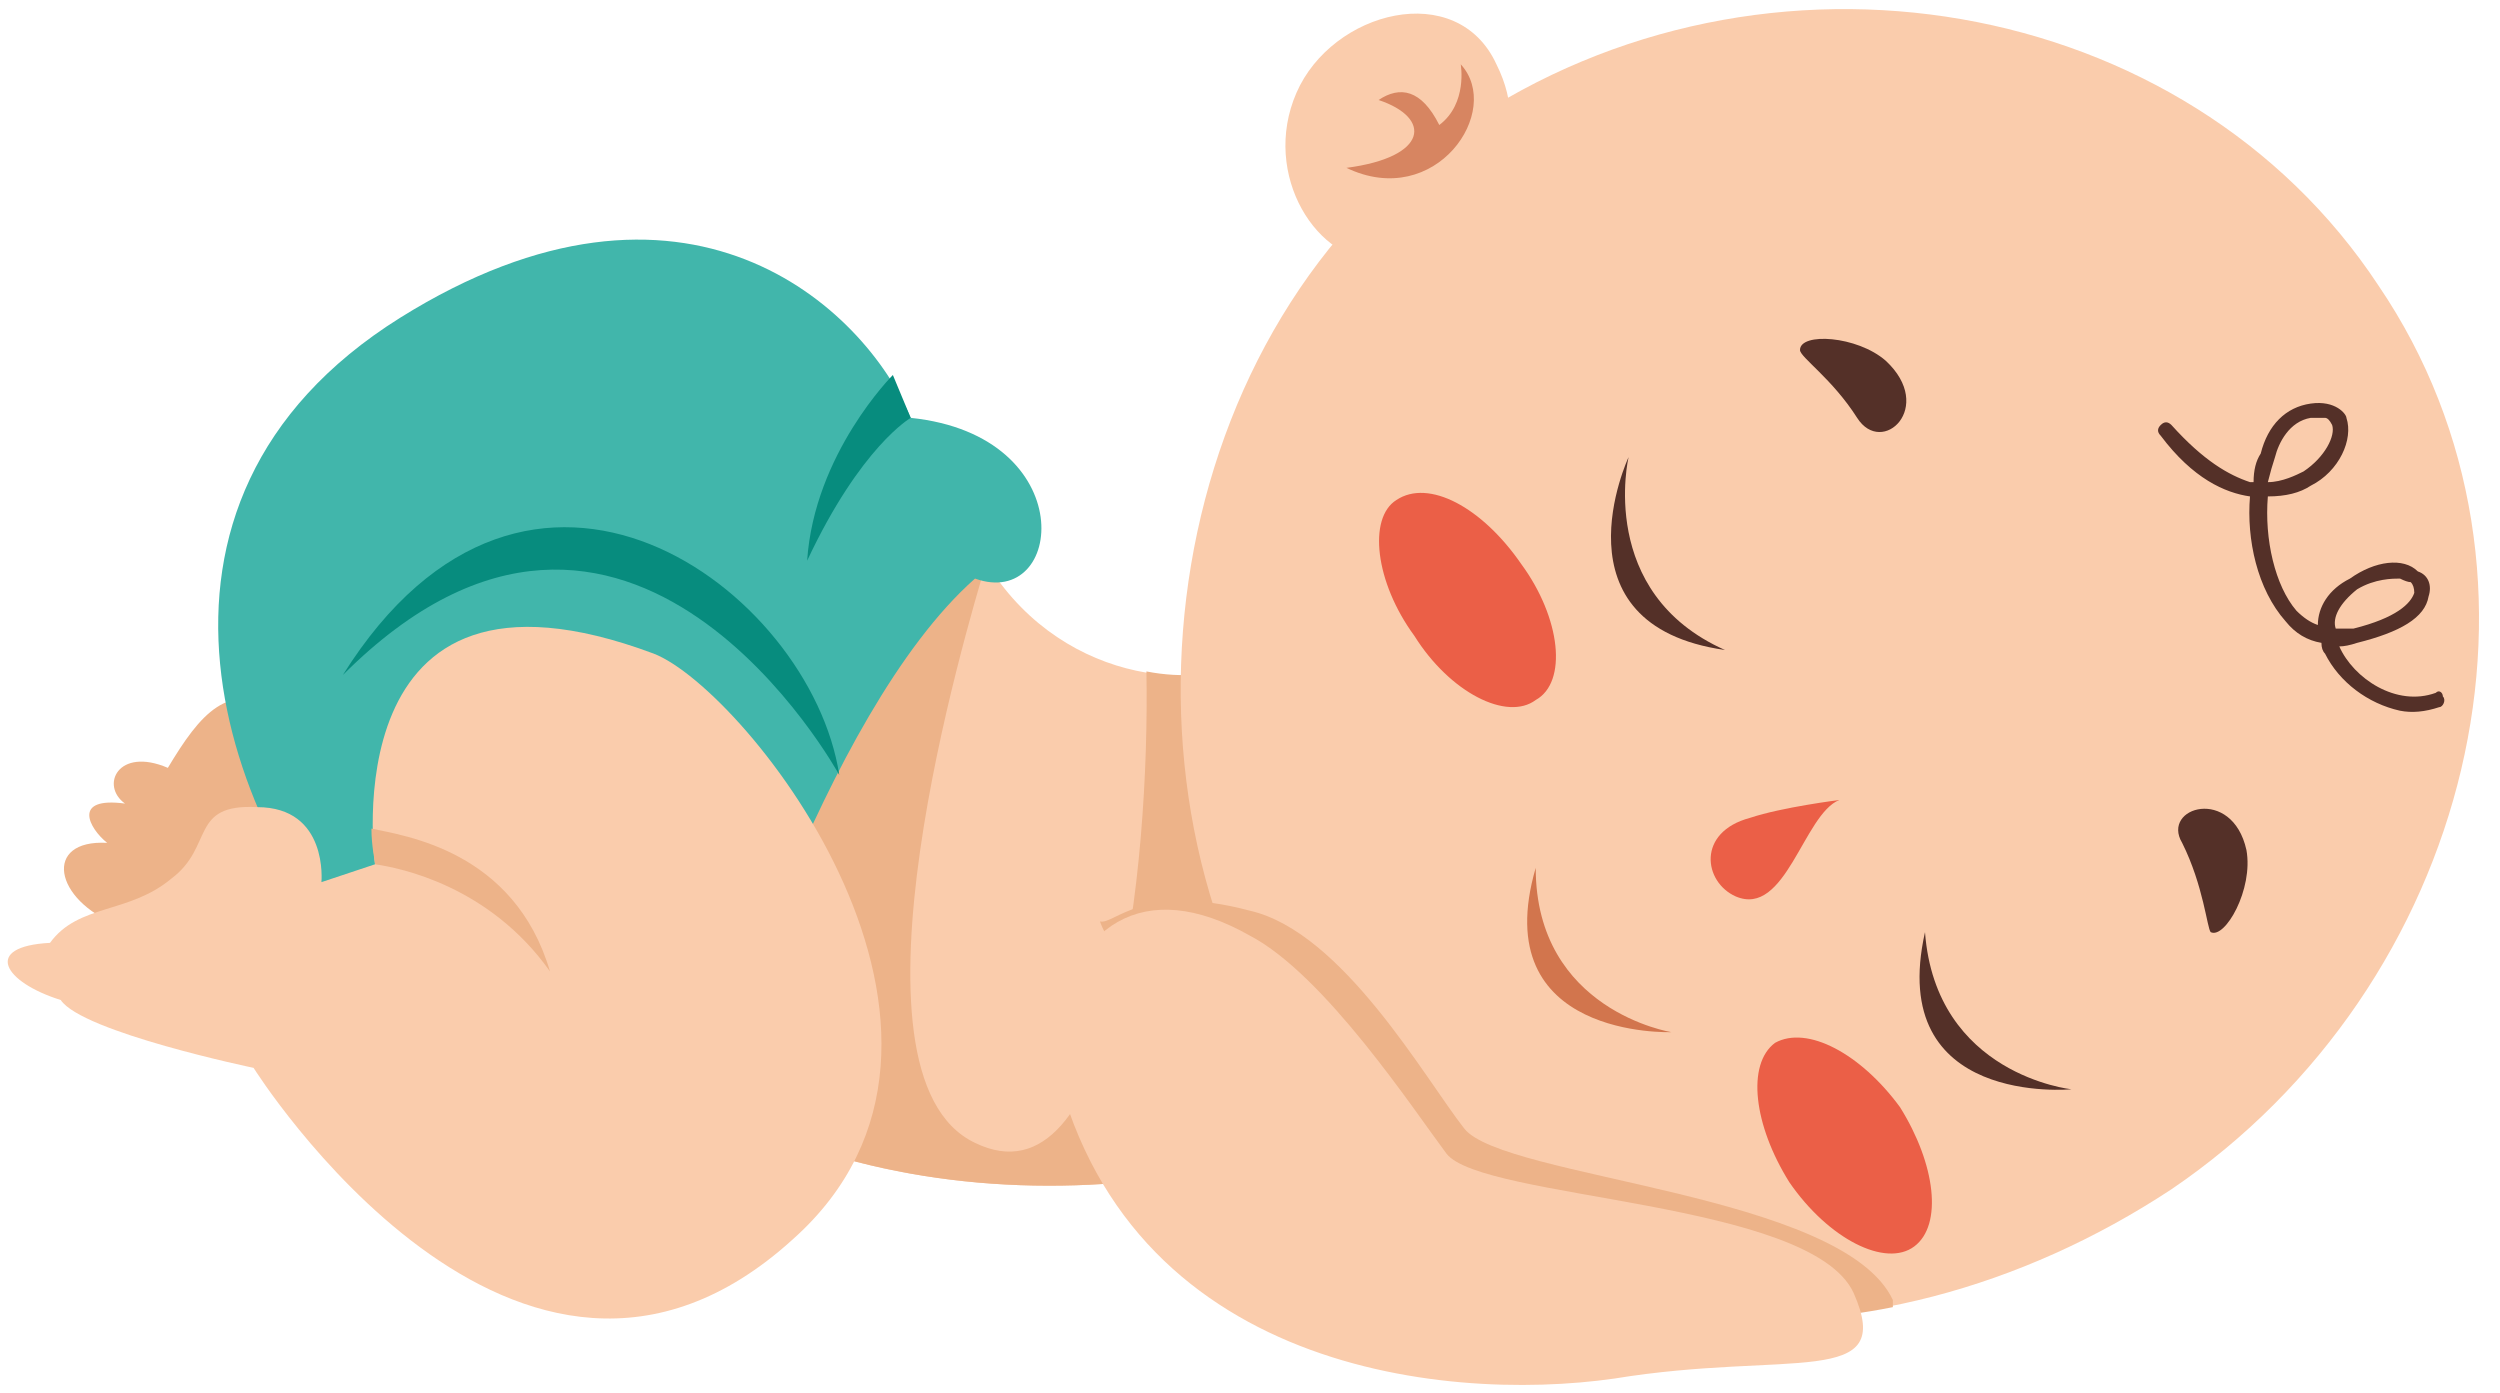 <svg version="1.2" xmlns="http://www.w3.org/2000/svg" viewBox="0 0 70 39" width="70" height="39">
	<title>&lt;Group&gt;</title>
	<style>
		.s0 { fill: #edb389 } 
		.s1 { fill: #faccac } 
		.s2 { fill: #41b6ab } 
		.s3 { fill: #d78561 } 
		.s4 { fill: #eb5f47 } 
		.s5 { fill: #543028 } 
		.s6 { fill: #d2754d } 
		.s7 { fill: #078c7e } 
	</style>
	<g id="&lt;Group&gt;">
		<g id="&lt;Group&gt;">
			<path id="&lt;Path&gt;" class="s0" d="m9.4 23c-1 1.7-4.2 3.5-6.1 2.9-1.8-0.7-2.1-2.4-0.3-2.3-0.5-0.4-1-1.3 0.5-1.1-0.7-0.5-0.2-1.6 1.2-1 0.9-1.5 1.7-2.5 3.2-1.6 0.7 0.4 2.6 1.4 1.5 3.1z"/>
			<g id="&lt;Group&gt;">
				<path id="&lt;Path&gt;" class="s1" d="m39.6 30.9c-7.5 3.6-17.4 3.1-23-2.4 1.3-10.3 8.1-13.9 10.4-14 1.6 4.1 5.6 5 7.9 4.1 0 0 2 5.7 4.7 12.3z"/>
			</g>
			<path id="&lt;Path&gt;" class="s0" d="m34.9 18.6c0 0 2 5.7 4.7 12.3-7.5 3.6-17.4 3.1-23-2.4 0.9-7.2 4.5-11.1 7.3-12.8h3.6q0.1 0.1 0.1 0.1c-0.5 1.7-4.3 14.3-0.3 16.2 3.9 1.9 4.9-7.7 4.8-13.2 1 0.2 2 0.1 2.8-0.2z"/>
			<path id="&lt;Path&gt;" class="s2" d="m19.9 30.6c0 0-6.5-0.1-9.4-3-4.2-4.3-7.6-13.5 0.7-18.7 8-5 13-0.3 14.3 2.8 4.8 0.5 4.3 5.4 1.8 4.5-4.3 3.8-7.4 14.4-7.4 14.4z"/>
			<g id="&lt;Group&gt;">
				<path id="&lt;Path&gt;" class="s1" d="m18.3 18.3c2.6 1 10.3 10.7 3.9 16.4-7.7 7-15.1-4.8-15.1-4.8 0 0-4.8-1-5.4-1.9-1.6-0.5-2.2-1.5-0.3-1.6 0.8-1.1 2.2-0.8 3.4-1.8 1.2-0.9 0.5-2.1 2.4-2 2 0 1.8 2.1 1.8 2.1l1.5-0.5c0 0-1.3-9.3 7.8-5.9z"/>
			</g>
			<path id="&lt;Path&gt;" class="s0" d="m15.4 27.2c-1.7-2.4-4.2-2.9-4.9-3 0-0.1-0.1-0.5-0.1-1 0.9 0.2 4 0.6 5 4z"/>
			<g id="&lt;Group&gt;">
				<g id="&lt;Group&gt;">
					<g id="&lt;Group&gt;">
						<g id="&lt;Group&gt;">
							<path id="&lt;Path&gt;" class="s1" d="m66.6 8c5.5 8.1 2.6 19.6-5.8 25.3-8.5 5.6-19.2 4.9-24.6-3.3-5.5-8.1-3.7-20.9 4.8-26.5 8.4-5.7 20.2-3.7 25.6 4.5z"/>
						</g>
						<g id="&lt;Group&gt;">
							<path id="&lt;Path&gt;" class="s0" d="m36.2 30c-1-1.5-4.8-2.4-5.4-4.2 0.4 0.1 1.2-1.1 4.2-0.3 2.6 0.6 4.9 4.7 6 6.1 1.1 1.4 10.6 1.8 12 4.8q0 0.1 0 0.2c-6.5 1.3-13-0.8-16.8-6.6z"/>
						</g>
						<g id="&lt;Group&gt;">
							<g id="&lt;Group&gt;">
								<g id="&lt;Group&gt;">
									<path id="&lt;Path&gt;" class="s1" d="m38.7 7.3c-1.8 0.1-3.4-2.4-2.4-4.7 1-2.3 4.5-3.2 5.6-0.8 1.1 2.2-0.5 3.6-0.5 3.6z"/>
								</g>
								<path id="&lt;Path&gt;" class="s3" d="m40.9 1.8c1.2 1.3-0.7 4.1-3.2 2.9 2.3-0.3 2.4-1.4 0.9-1.9 0.6-0.4 1.2-0.3 1.7 0.7 0.8-0.6 0.6-1.7 0.6-1.7z"/>
							</g>
						</g>
						<g id="&lt;Group&gt;">
							<path id="&lt;Path&gt;" class="s4" d="m51.5 22.4c-1 0.4-1.5 3.3-2.9 2.7-0.9-0.4-1.1-1.8 0.4-2.2 0.9-0.3 2.5-0.5 2.5-0.5z"/>
							<g id="&lt;Group&gt;">
								<path id="&lt;Path&gt;" class="s4" d="m43 19.6c-0.8 0.6-2.4-0.2-3.4-1.8-1.1-1.5-1.3-3.3-0.5-3.8 0.9-0.6 2.4 0.2 3.5 1.8 1.1 1.5 1.3 3.3 0.4 3.8z"/>
								<path id="&lt;Path&gt;" class="s4" d="m53.6 34.9c-0.8 0.6-2.4-0.2-3.5-1.8-1-1.6-1.2-3.3-0.4-3.9 0.9-0.5 2.4 0.3 3.5 1.8 1 1.6 1.2 3.3 0.4 3.9z"/>
							</g>
							<path id="&lt;Path&gt;" class="s5" d="m61.9 26.1c-0.1-0.1-0.2-1.3-0.8-2.5-0.6-1 1.4-1.6 1.8 0.2 0.2 1.1-0.6 2.5-1 2.3z"/>
							<path id="&lt;Path&gt;" class="s5" d="m52.8 10.1c1.4 1.3-0.1 2.7-0.8 1.6-0.7-1.1-1.6-1.7-1.6-1.9 0-0.5 1.6-0.4 2.4 0.3z"/>
							<g id="&lt;Group&gt;">
								<g id="&lt;Group&gt;">
									<path id="&lt;Path&gt;" class="s5" d="m58 30.5c0 0-3.8-0.4-4.1-4.4-1.1 4.9 4.1 4.4 4.1 4.4z"/>
								</g>
								<g id="&lt;Group&gt;">
									<path id="&lt;Path&gt;" class="s6" d="m46.8 28.9c0 0-3.8-0.6-3.8-4.6-1.4 4.8 3.8 4.6 3.8 4.6z"/>
								</g>
								<g id="&lt;Group&gt;">
									<path id="&lt;Path&gt;" class="s5" d="m45.6 12.8c0 0-0.9 3.8 2.7 5.4-4.9-0.7-2.7-5.4-2.7-5.4z"/>
								</g>
							</g>
						</g>
					</g>
				</g>
				<path id="&lt;Compound Path&gt;" fill-rule="evenodd" class="s5" d="m67.2 19.9c-0.9-0.2-1.7-0.8-2.1-1.6q-0.1-0.1-0.1-0.3-0.6-0.1-1-0.6c-0.8-0.9-1.1-2.3-1-3.5-0.7-0.1-1.6-0.5-2.5-1.7-0.1-0.1-0.1-0.2 0-0.3 0.1-0.1 0.2-0.1 0.3 0 0.9 1 1.6 1.4 2.2 1.6q0 0 0.1 0 0-0.5 0.2-0.8c0.2-0.8 0.7-1.3 1.4-1.4 0.7-0.1 1 0.3 1 0.4 0.2 0.6-0.2 1.5-1 1.9-0.3 0.2-0.7 0.3-1.2 0.3-0.1 1.2 0.2 2.5 0.8 3.2q0.3 0.3 0.6 0.4c0-0.5 0.3-1 0.9-1.3 0.7-0.5 1.5-0.6 1.9-0.2 0.3 0.1 0.4 0.4 0.3 0.7-0.1 0.6-0.8 1-2 1.3q-0.3 0.1-0.5 0.1 0 0 0 0c0.4 0.9 1.6 1.7 2.7 1.3 0.1-0.1 0.2 0 0.2 0.1 0.1 0.1 0 0.3-0.1 0.3q-0.6 0.2-1.1 0.1zm0-3.7c-0.2 0-0.7 0-1.2 0.3-0.5 0.4-0.7 0.8-0.6 1.1q0.2 0 0.5 0c1.2-0.3 1.6-0.7 1.7-1q0-0.2-0.1-0.3-0.1 0-0.3-0.1zm-2.1-4.5q-0.2 0-0.4 0c-0.6 0.1-0.9 0.7-1 1.1q-0.1 0.3-0.2 0.7c0.4 0 0.8-0.2 1-0.3 0.6-0.4 0.9-1 0.8-1.3q-0.1-0.2-0.2-0.2z"/>
			</g>
			<g id="&lt;Group&gt;">
				<path id="&lt;Path&gt;" class="s1" d="m35 26.2c2.1 1.1 4.6 4.9 5.5 6.1 1 1.3 10.2 1.3 11.4 3.9 1.2 2.7-1.8 1.6-6.7 2.4-4.9 0.7-14.1-0.3-15.8-9.5 0.6-3.2 2.6-4.6 5.6-2.9z"/>
			</g>
			<path id="&lt;Path&gt;" class="s7" d="m25.5 11.7c0 0-1.4 0.8-2.9 4 0.2-3 2.4-5.2 2.4-5.2z"/>
			<path id="&lt;Path&gt;" class="s7" d="m9.6 18.9c8-8 13.9 2.8 13.9 2.8-0.8-5.2-8.7-11.1-13.9-2.8z"/>
		</g>
	</g>
</svg>